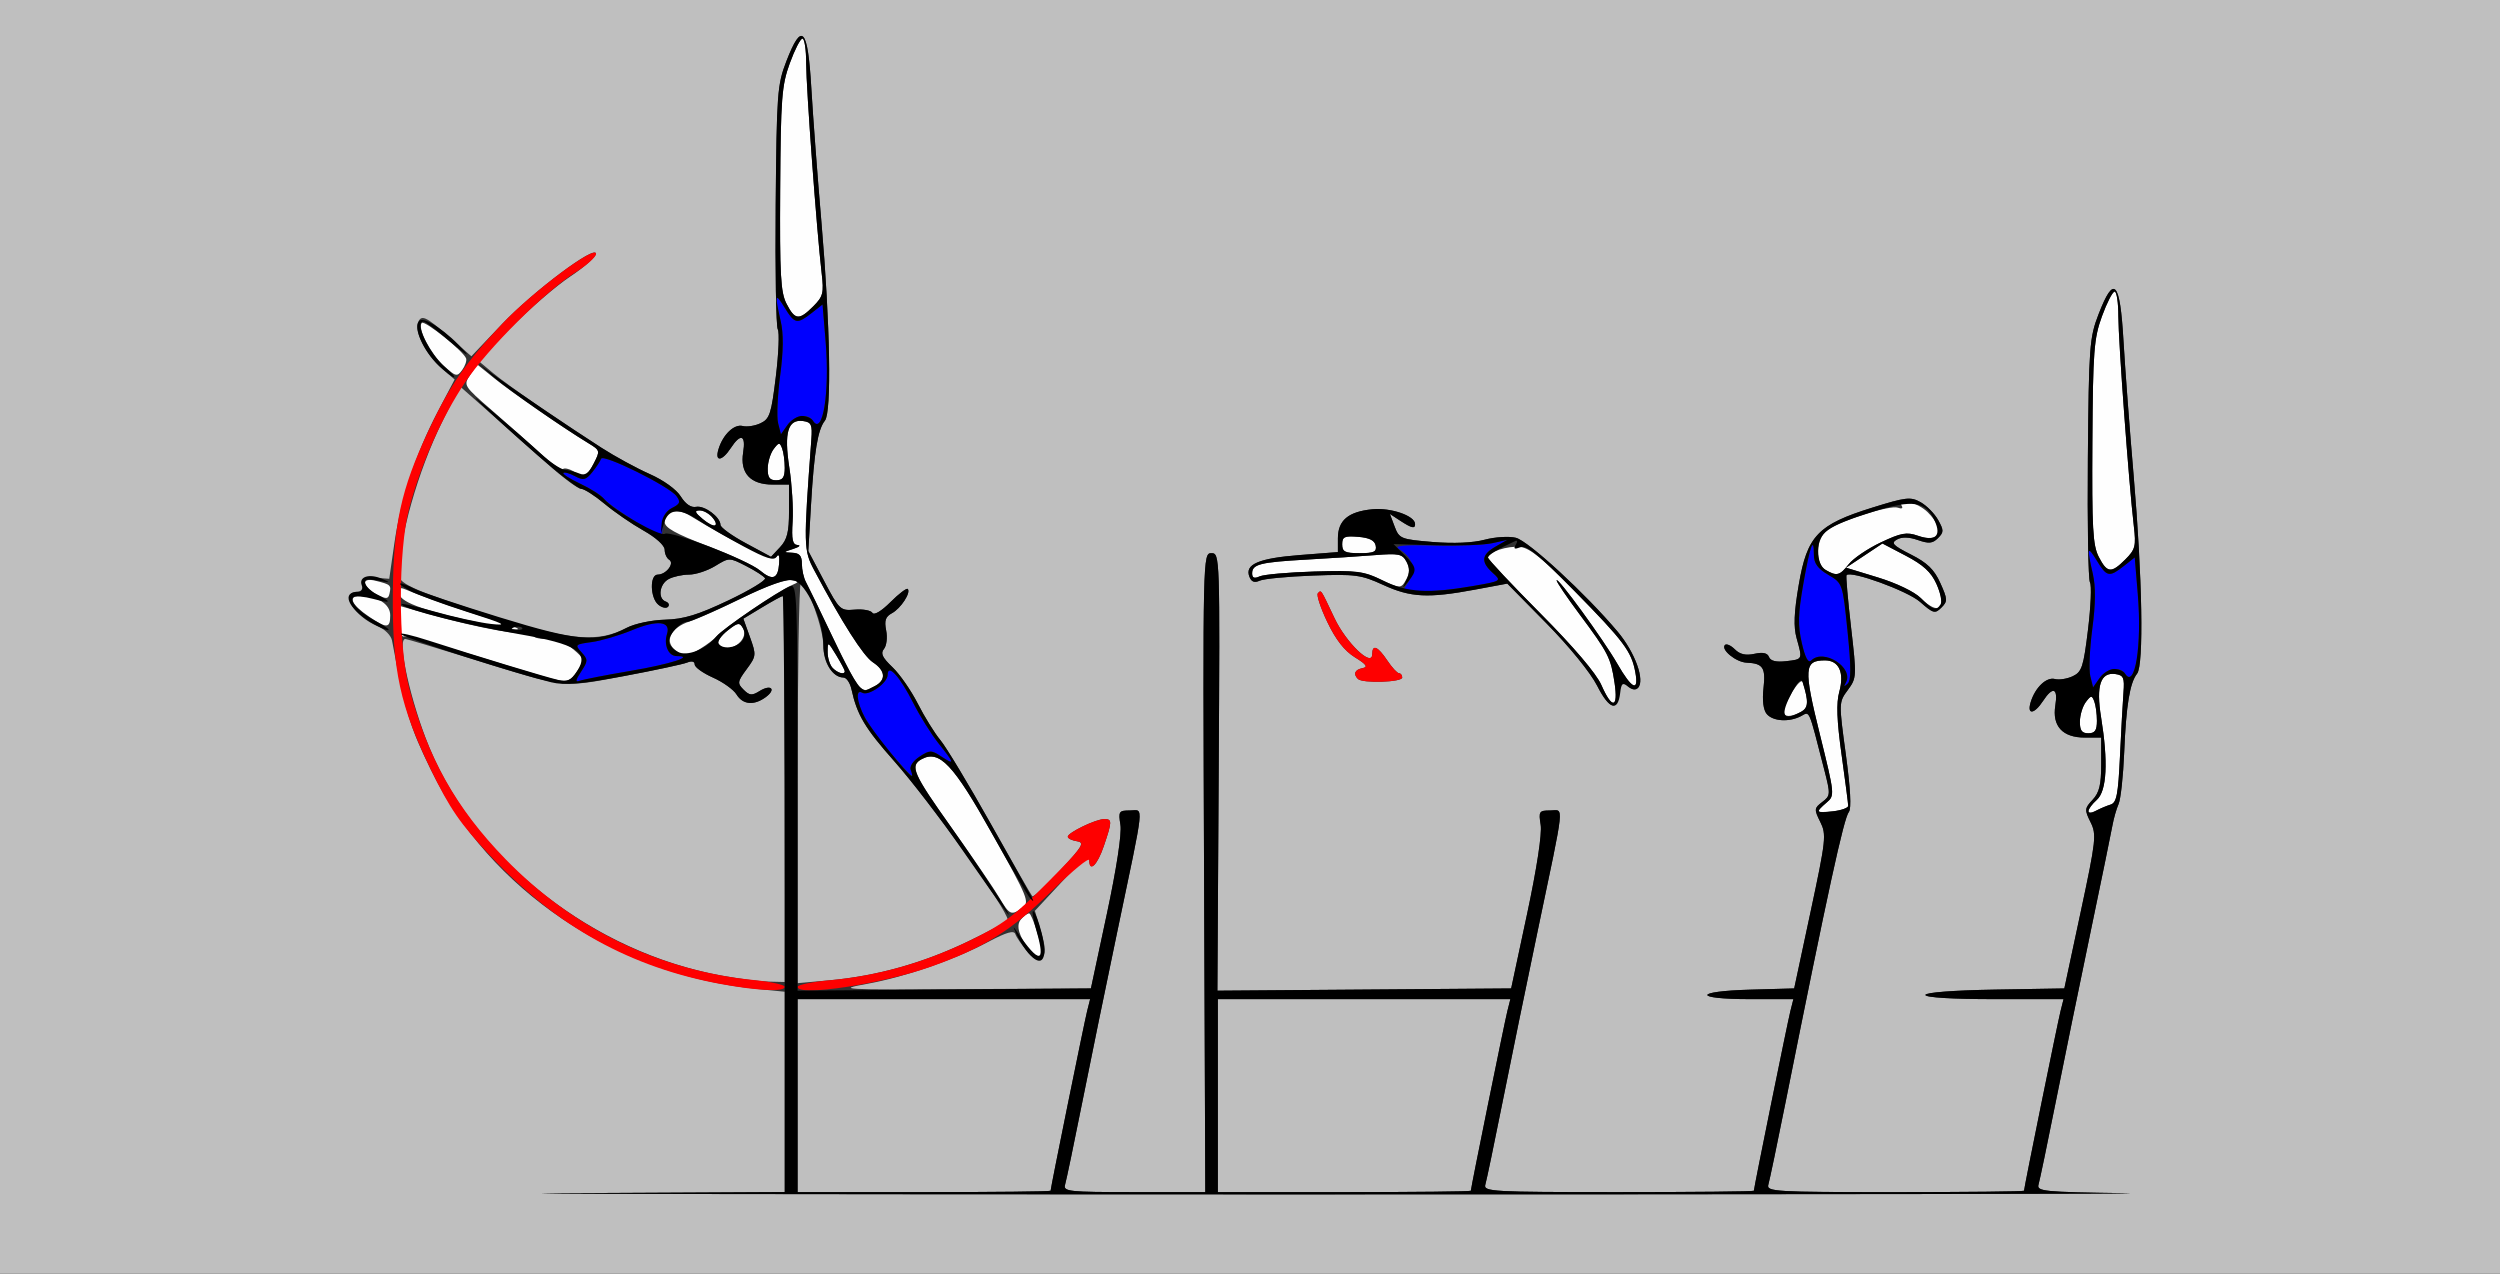 <?xml version="1.0" encoding="UTF-8" standalone="no"?>
<!-- Created with Inkscape (http://www.inkscape.org/) -->

<svg
   xmlns:dc="http://purl.org/dc/elements/1.1/"
   xmlns:cc="http://creativecommons.org/ns#"
   xmlns:rdf="http://www.w3.org/1999/02/22-rdf-syntax-ns#"
   xmlns:svg="http://www.w3.org/2000/svg"
   xmlns="http://www.w3.org/2000/svg"
   version="1.1"
   width="583"
   height="297"
   id="svg2">
  <rect width="100%" height="100%" fill="#333333" stroke="none"/>
  <defs
     id="defs6" />
  <g
     id="g2987">
    <path
       d="m 240.255,221.75 c -2.634,-3.326 -3.4,-5.871 -2.202,-7.314 0.656,-0.79 1.533,-1.436 1.951,-1.436 0.623,0 2.996,7.48 2.996,9.443 0,1.016 -1.739,0.577 -2.745,-0.693 z m -7.211,-12.4 c -1.184,-2.007 -5.91,-8.939 -10.501,-15.404 -9.722,-13.69 -10.476,-15.376 -7.572,-16.931 4.13,-2.21 7.39,1.285 16.66,17.861 8.104,14.49 8.527,15.534 6.814,16.787 -2.617,1.913 -3.005,1.747 -5.401,-2.314 z M 424,189.209 c 0,-0.214 0.881,-1.136 1.958,-2.049 1.935,-1.641 1.916,-1.83 -1.578,-15.963 C 420.585,155.85 420.715,154 425.587,154 c 3.27,0 4.567,2.858 3.33,7.338 -0.724,2.623 -0.575,6.676 0.541,14.677 0.848,6.079 1.542,11.439 1.542,11.91 0,0.471 -1.575,1.04 -3.5,1.265 -1.925,0.225 -3.5,0.234 -3.5,0.02 z m 63,-0.046 c 0,-0.469 0.9,-1.668 2,-2.663 2.316,-2.096 2.656,-8.863 0.968,-19.269 -1.192,-7.345 -0.127,-10.537 3.35,-10.042 1.89,0.269 2.141,0.846 1.875,4.311 -0.169,2.2 -0.535,8.863 -0.813,14.806 -0.421,8.988 -0.79,10.893 -2.192,11.323 -0.928,0.285 -2.474,0.938 -3.437,1.453 -0.963,0.515 -1.75,0.551 -1.75,0.082 z M 485.032,168.25 c 0.018,-1.512 0.639,-3.551 1.382,-4.529 1.213,-1.599 1.413,-1.616 1.968,-0.168 0.34,0.886 0.618,2.924 0.618,4.529 0,2.252 -0.457,2.918 -2,2.918 -1.523,0 -1.992,-0.656 -1.968,-2.75 z M 416,165.996 c 0,-2.109 3.935,-8.328 4.377,-6.918 1.437,4.585 1.355,5.994 -0.401,6.934 C 417.611,167.279 416,167.272 416,165.996 z M 373.441,159.75 c -1.173,-2.677 -6.412,-8.832 -14.152,-16.627 C 352.53,136.315 347,130.425 347,130.033 c 0,-1.309 4.555,-2.807 7.545,-2.481 2.228,0.243 5.433,2.859 13.026,10.635 11.129,11.396 12.905,13.788 13.782,18.562 0.875,4.763 -0.792,3.973 -4.217,-2 C 373.936,149.169 363,134.165 363,135.356 c 0,0.389 2.42,3.956 5.377,7.926 6.69,8.981 7.257,10.094 8.138,15.968 0.895,5.971 -0.571,6.209 -3.074,0.5 z m -173.015,0.485 c -0.591,-0.404 -3.423,-5.685 -6.293,-11.735 -2.87,-6.05 -5.649,-11.781 -6.175,-12.736 -0.526,-0.955 -0.957,-2.868 -0.957,-4.25 0,-1.91 -0.54,-2.537 -2.25,-2.613 -2.159,-0.096 -2.148,-0.132 0.25,-0.9 1.375,-0.44 1.825,-0.845 1,-0.899 -1.182,-0.077 -1.428,-1.249 -1.162,-5.527 0.186,-2.986 -0.158,-8.628 -0.765,-12.539 -1.274,-8.21 -0.333,-11.355 3.244,-10.846 1.888,0.269 2.142,0.851 1.887,4.311 -1.841,24.897 -1.821,25.78 0.685,30.5 6.481,12.206 11.435,19.982 13.655,21.437 2.95,1.933 3.156,4.117 0.521,5.527 -2.275,1.218 -2.256,1.216 -3.64,0.27 z M 127.5,157.97 c -1.65,-0.454 -9.664,-2.893 -17.81,-5.42 -8.145,-2.527 -15.146,-4.387 -15.558,-4.132 -0.412,0.254 -0.85,-1.26 -0.974,-3.365 l -0.226,-3.827 8.284,2.315 c 10.51,2.937 20.588,4.748 22.447,4.034 0.802,-0.308 1.17,-0.115 0.83,0.436 -0.358,0.58 0.839,0.989 2.892,0.989 2.244,0 4.494,0.852 6.259,2.37 2.696,2.319 2.718,2.427 1.033,5 -1.822,2.781 -2.407,2.912 -7.177,1.6 z M 194.2,155.8 c -0.66,-0.66 -1.198,-2.348 -1.196,-3.75 0.004,-2.492 0.049,-2.476 2,0.724 1.098,1.801 1.996,3.488 1.996,3.75 0,0.892 -1.597,0.479 -2.8,-0.724 z m -36.631,-4.126 c -2.763,-2.02 -1.185,-5.319 3.229,-6.751 2.036,-0.661 7.682,-3.189 12.546,-5.619 4.918,-2.457 9.801,-4.249 11,-4.037 2.081,0.368 2.088,0.411 0.196,1.245 -3.285,1.447 -15.962,10.086 -17.474,11.908 C 165.857,149.877 160.862,153 159.741,153 c -0.197,0 -1.175,-0.597 -2.172,-1.326 z m 9.981,-1.594 c -0.313,-0.506 0.645,-1.874 2.128,-3.041 2.4,-1.888 2.795,-1.946 3.589,-0.528 1.643,2.935 -3.95,6.427 -5.717,3.569 z M 113,145.456 c -13.41,-2.797 -19.46,-4.89 -19.84,-6.864 -0.288,-1.497 0.018,-1.723 1.489,-1.102 4.169,1.761 12.315,4.592 19.851,6.897 8.897,2.722 8.337,3.121 -1.5,1.069 z M 85.975,143.75 C 81.975,141.04 81.063,139 83.852,139 88.039,139 91,140.854 91,143.475 c 0,3.104 -0.786,3.147 -5.025,0.275 z m 361.953,-4.277 c -1.464,-1.464 -5.66,-3.485 -9.977,-4.805 l -7.45,-2.278 4.241,-2.823 4.241,-2.823 5.462,2.86 c 4.043,2.117 5.893,3.816 7.121,6.54 2.604,5.775 0.622,7.588 -3.638,3.328 z M 88.079,138.726 c -3.719,-1.883 -4.042,-4.184 -0.461,-3.286 3.507,0.88 3.645,1.007 3.221,2.958 -0.284,1.306 -0.724,1.359 -2.759,0.328 z M 321.5,134.902 c -3.372,-1.632 -5.728,-1.886 -15,-1.614 -6.05,0.177 -11.787,0.683 -12.75,1.124 -1.245,0.571 -1.75,0.37 -1.75,-0.698 0,-2.144 1.851,-2.61 12.786,-3.223 5.343,-0.299 12.505,-0.768 15.917,-1.041 5.485,-0.439 6.328,-0.262 7.285,1.527 0.771,1.441 0.775,2.599 0.012,4.023 -1.274,2.38 -1.383,2.379 -6.5,-0.098 z m -144.325,-1.908 c -1.279,-1.065 -6.791,-3.636 -12.249,-5.715 -7.434,-2.831 -9.924,-4.226 -9.925,-5.56 -0.002,-2.58 2.907,-3.301 5.905,-1.464 10.77,6.598 19.496,10.712 20.224,9.535 0.474,-0.766 0.698,-0.113 0.563,1.64 -0.279,3.625 -1.525,4.056 -4.518,1.564 z M 425.75,132.92 c -2.614,-1.523 -2.33,-7.4 0.452,-9.349 3.216,-2.252 14.618,-5.854 16.385,-5.176 0.862,0.331 1.253,0.155 0.905,-0.407 -1.286,-2.081 3.717,-0.87 6.053,1.466 4.24,4.24 2.925,7.303 -2.347,5.465 -2.559,-0.892 -3.899,-0.647 -8.59,1.573 -3.057,1.446 -6.422,3.727 -7.477,5.069 -2.115,2.689 -2.8,2.862 -5.381,1.359 z m 63.675,-3.066 c -1.381,-2.67 -1.605,-6.713 -1.482,-26.75 0.13,-21.225 0.355,-24.184 2.235,-29.354 1.15,-3.163 2.48,-5.75 2.956,-5.75 0.476,0 0.866,2.592 0.866,5.76 0,5.759 2.461,39.137 3.607,48.928 0.545,4.657 0.345,5.45 -1.955,7.75 -3.318,3.318 -4.256,3.23 -6.228,-0.584 z M 313,126.94 c 0,-1.769 0.53,-2.016 3.742,-1.75 2.615,0.217 3.842,0.837 4.073,2.06 0.272,1.435 -0.403,1.75 -3.742,1.75 C 313.627,129 313,128.683 313,126.94 z m -149.108,-5.881 c -1.85,-1.541 -2.023,-1.999 -0.764,-2.025 1.713,-0.035 4.514,2.658 3.657,3.516 -0.275,0.275 -1.577,-0.395 -2.893,-1.491 z M 179.032,109.25 c 0.018,-1.512 0.639,-3.551 1.382,-4.529 1.213,-1.599 1.413,-1.616 1.968,-0.168 0.34,0.886 0.618,2.924 0.618,4.529 0,2.252 -0.457,2.918 -2,2.918 -1.523,0 -1.992,-0.656 -1.968,-2.75 z m -45.357,0.628 c -1.004,-0.584 -2.087,-0.799 -2.407,-0.479 -0.32,0.32 -2.671,-1.326 -5.225,-3.658 -2.554,-2.332 -7.653,-6.852 -11.331,-10.044 -6.615,-5.741 -6.67,-5.831 -5.073,-8.267 l 1.614,-2.463 4.124,3.332 c 4.017,3.246 16.339,11.744 21.884,15.094 2.678,1.618 2.714,1.756 1.224,4.638 -1.682,3.253 -2.11,3.418 -4.81,1.848 z M 103.468,85.272 c -3.142,-2.878 -6.208,-8.866 -5.104,-9.969 0.674,-0.674 9.783,6.638 10.336,8.296 0.18,0.54 -0.242,1.762 -0.939,2.714 -1.174,1.605 -1.487,1.53 -4.293,-1.04 z M 183.425,70.854 c -1.381,-2.67 -1.605,-6.712 -1.482,-26.75 0.13,-21.225 0.355,-24.184 2.235,-29.354 1.15,-3.163 2.48,-5.75 2.956,-5.75 C 187.61,9 188,11.592 188,14.76 c 0,5.759 2.461,39.137 3.607,48.928 0.545,4.657 0.345,5.45 -1.955,7.75 -3.318,3.318 -4.256,3.23 -6.228,-0.584 z"
       id="path2997"
       style="fill:#fefefe" />
    <path
       d="M 0,148.5 0,0 291.5,0 583,0 583,148.5 583,297 291.5,297 0,297 0,148.5 z m 495.689,129.751 c -19.18,-0.269 -20.771,-0.427 -20.3,-2.021 0.281,-0.951 2.085,-9.605 4.009,-19.23 1.923,-9.625 5.565,-27.4 8.091,-39.5 2.527,-12.1 4.837,-23.35 5.133,-25 0.297,-1.65 0.942,-3.9 1.433,-5 0.492,-1.1 1.079,-6.5 1.306,-12 0.455,-11.041 1.312,-16.275 3.013,-18.412 1.585,-1.99 1.229,-22.481 -0.8,-46.088 -0.922,-10.725 -1.991,-24.9 -2.376,-31.5 -0.82,-14.073 -2.205,-15.548 -5.824,-6.205 -2.107,5.441 -2.259,7.492 -2.487,33.56 -0.133,15.271 0.088,28.299 0.492,28.953 0.404,0.653 0.2,5.593 -0.452,10.977 -1.059,8.739 -1.441,9.909 -3.558,10.909 -1.304,0.616 -3.177,0.909 -4.16,0.652 -1.995,-0.522 -4.616,1.981 -5.659,5.405 -0.918,3.014 0.818,2.862 2.857,-0.25 2.319,-3.539 3.563,-3.099 2.895,1.023 -0.778,4.796 1.679,7.477 6.852,7.477 l 3.845,0 0,6.186 c 0,4.82 -0.444,6.658 -2.01,8.326 -1.873,1.993 -1.906,2.35 -0.481,5.206 1.433,2.872 1.288,4.196 -2.289,20.924 L 481.4,230.5 465.2,230.775 C 455.529,230.939 449,231.443 449,232.025 449,232.618 455.309,233 465.108,233 l 16.108,0 -0.693,2.75 C 479.85,238.427 472,277.04 472,277.679 472,277.856 458.47,278 441.933,278 c -28.166,0 -30.035,-0.111 -29.55,-1.75 0.285,-0.963 2.096,-9.625 4.025,-19.25 9.883,-49.316 13.567,-66.211 14.756,-67.674 0.614,-0.755 0.36,-5.527 -0.71,-13.363 -1.656,-12.131 -1.654,-12.202 0.454,-15.053 2.07,-2.799 2.087,-3.132 0.758,-14.637 -0.748,-6.475 -1.223,-11.941 -1.057,-12.146 0.948,-1.166 14.21,3.653 17.144,6.229 3.095,2.718 3.494,2.825 4.977,1.342 1.483,-1.483 1.463,-1.943 -0.246,-5.733 -1.424,-3.158 -3.025,-4.712 -6.853,-6.652 -4.222,-2.139 -4.726,-2.681 -3.26,-3.501 1.144,-0.64 2.804,-0.598 4.879,0.126 2.548,0.888 3.437,0.803 4.687,-0.447 1.382,-1.382 1.385,-1.825 0.028,-4.242 -0.833,-1.485 -2.671,-3.348 -4.083,-4.141 -2.324,-1.304 -3.398,-1.183 -11.301,1.281 -12.675,3.952 -15.154,6.554 -17.108,17.954 -1.117,6.515 -1.248,9.806 -0.5,12.5 1.393,5.013 1.45,4.889 -2.444,5.343 -2.323,0.271 -3.646,-0.05 -3.999,-0.97 -0.364,-0.947 -1.423,-1.179 -3.405,-0.744 -2.009,0.441 -3.382,0.127 -4.548,-1.039 -0.919,-0.919 -1.961,-1.382 -2.314,-1.028 -1.055,1.055 2.566,4.022 5.041,4.13 3.836,0.168 4.487,1.148 3.946,5.941 -0.32,2.84 -0.045,5.066 0.744,6.016 1.439,1.734 5.273,1.971 8.03,0.495 2.055,-1.1 1.666,-2.002 5.391,12.513 1.483,5.78 1.466,6.056 -0.471,7.529 -1.889,1.437 -1.916,1.718 -0.458,4.641 1.463,2.932 1.332,4.144 -2.265,20.971 L 418.402,230.5 408.201,230.785 C 394.861,231.158 394.784,233 408.108,233 l 10.108,0 -0.693,2.75 C 416.85,238.427 409,277.04 409,277.679 409,277.856 394.795,278 377.433,278 c -29.595,0 -31.535,-0.109 -31.05,-1.75 0.285,-0.963 2.092,-9.625 4.015,-19.25 1.923,-9.625 5.571,-27.4 8.106,-39.5 6.563,-31.33 6.265,-28.5 2.996,-28.5 -2.577,0 -2.725,0.225 -2.215,3.37 0.333,2.054 -0.904,10.157 -3.169,20.75 l -3.716,17.38 -34.251,0.263 -34.25,0.263 0.301,-51.014 c 0.297,-50.447 0.279,-51.014 -1.699,-51.013 -1.985,1.7e-4 -1.998,0.571 -1.714,74.5 L 281.073,278 l -16.604,0 c -15.344,0 -16.564,-0.133 -16.086,-1.75 0.285,-0.963 2.092,-9.625 4.015,-19.25 1.923,-9.625 5.571,-27.4 8.106,-39.5 6.563,-31.33 6.265,-28.5 2.996,-28.5 -2.577,0 -2.725,0.225 -2.215,3.37 0.333,2.054 -0.904,10.157 -3.169,20.75 L 254.399,230.5 l -29.95,0.168 c -28.203,0.158 -29.507,0.087 -22.358,-1.214 9.051,-1.648 20.187,-5.497 28.332,-9.793 4.325,-2.281 6.04,-2.774 6.356,-1.825 0.238,0.714 1.479,2.506 2.758,3.981 1.763,2.035 2.608,2.404 3.498,1.529 0.897,-0.882 0.835,-2.306 -0.262,-6.048 l -1.435,-4.895 6.331,-6.816 C 251.347,201.628 254,199.448 254,200.386 c 0,3.184 1.842,1.527 3.406,-3.064 C 259.366,191.569 259.378,191 257.534,191 255.579,191 249,194.173 249,195.116 c 0,0.41 0.952,0.889 2.114,1.065 1.855,0.28 1.377,1.117 -3.894,6.82 -3.305,3.575 -6.225,6.275 -6.49,6 -0.265,-0.275 -4.649,-7.925 -9.744,-17 -5.094,-9.075 -10.353,-17.805 -11.685,-19.399 -1.332,-1.594 -3.703,-5.419 -5.267,-8.5 -1.565,-3.081 -4.229,-6.915 -5.921,-8.521 -2.361,-2.24 -2.819,-3.23 -1.97,-4.252 0.608,-0.733 0.838,-2.673 0.511,-4.311 -0.462,-2.31 -0.158,-3.212 1.353,-4.02 2.059,-1.102 4.488,-4.836 3.675,-5.649 -0.265,-0.265 -2.079,1.117 -4.032,3.07 -2.111,2.111 -3.815,3.124 -4.201,2.499 -0.358,-0.579 -2.211,-0.918 -4.119,-0.753 -3.362,0.29 -3.583,0.083 -7.149,-6.682 L 188.5,128.5 l 0.644,-11 c 0.718,-12.251 1.56,-17.314 3.231,-19.412 C 193.96,96.098 193.604,75.607 191.575,52 190.653,41.275 189.584,27.1 189.2,20.5 188.379,6.427 186.995,4.952 183.375,14.295 c -2.107,5.441 -2.259,7.492 -2.487,33.56 -0.133,15.271 0.088,28.299 0.492,28.953 0.404,0.653 0.2,5.593 -0.452,10.977 -1.059,8.739 -1.441,9.909 -3.558,10.909 -1.304,0.616 -3.177,0.909 -4.16,0.652 -1.995,-0.522 -4.616,1.981 -5.659,5.405 -0.918,3.014 0.818,2.862 2.857,-0.25 2.319,-3.539 3.563,-3.099 2.895,1.023 -0.778,4.796 1.679,7.477 6.852,7.477 l 3.845,0 0,6.186 c 0,4.906 -0.434,6.648 -2.099,8.42 l -2.099,2.234 -5.885,-3.17 c -3.237,-1.743 -5.892,-3.662 -5.901,-4.265 -0.028,-1.843 -3.759,-4.602 -5.692,-4.209 -1.164,0.237 -2.454,-0.64 -3.565,-2.421 -1.02,-1.637 -4.017,-3.799 -7.243,-5.225 -3.026,-1.338 -8.093,-4.099 -11.26,-6.134 C 129.449,97.468 118.504,89.926 115,87.011 l -3.5,-2.911 7.733,-7.8 C 123.486,72.01 129.661,66.7 132.956,64.5 c 3.294,-2.2 6.002,-4.589 6.017,-5.31 0.048,-2.275 -14.622,8.709 -21.986,16.461 l -7.063,7.436 -5.194,-4.544 C 99.116,73.634 98.224,73.253 97.396,75.41 96.627,77.414 99.669,83.059 103.103,86 l 2.919,2.5 -3.937,7.5 c -5.105,9.724 -8.638,20.453 -10.123,30.738 l -1.189,8.238 -3.137,-0.238 c -2.454,-0.187 -3.106,0.142 -2.998,1.512 0.076,0.963 -0.46,1.75 -1.191,1.75 -4.301,0 -0.996,5.702 4.664,8.046 1.625,0.673 3.09,2.146 3.311,3.33 3.139,16.791 4.081,19.926 9.05,30.123 13.666,28.048 42.911,47.767 75.778,51.093 l 6.75,0.683 0,23.353 0,23.353 -50.75,0.269 c -27.913,0.148 47.125,0.274 166.75,0.281 119.625,0.007 208.135,-0.119 196.689,-0.28 z M 186,255.5 l 0,-22.5 34.108,0 34.108,0 -0.693,2.75 C 252.85,238.427 245,277.04 245,277.679 245,277.856 231.725,278 215.5,278 l -29.5,0 0,-22.5 z m 98,0 0,-22.5 34.108,0 34.108,0 -0.693,2.75 C 350.85,238.427 343,277.04 343,277.679 343,277.856 329.725,278 313.5,278 l -29.5,0 0,-22.5 z M 168.342,227.521 c -29.905,-5.427 -57.336,-26.832 -68.226,-53.24 C 95.757,163.71 92.497,149 94.513,149 c 0.282,0 7.145,2.057 15.25,4.571 22.638,7.022 21.074,6.844 35.795,4.08 7.118,-1.336 13.729,-2.752 14.691,-3.147 1.075,-0.441 1.75,-0.269 1.75,0.446 0,0.64 1.913,2.015 4.25,3.055 2.337,1.041 4.816,2.815 5.508,3.944 1.469,2.394 4.061,2.635 6.799,0.633 2.536,-1.854 1.26,-3.109 -1.444,-1.421 -1.757,1.097 -2.334,1.046 -3.706,-0.325 -1.499,-1.499 -1.445,-1.868 0.708,-4.78 2.252,-3.046 2.279,-3.304 0.782,-7.468 l -1.551,-4.313 4.367,-2.638 C 180.116,140.187 182.288,139 182.541,139 182.793,139 183,159.25 183,184 l 0,45 -3.75,-0.09 c -2.062,-0.05 -6.971,-0.675 -10.908,-1.389 z M 186,182.638 c 0,-25.651 0.338,-46.63 0.75,-46.621 1.469,0.033 5.262,10.553 5.256,14.578 -0.006,4.043 2.175,7.405 4.804,7.405 0.634,0 1.422,1.238 1.753,2.75 1.3,5.953 3.144,9.057 9.953,16.75 8.432,9.527 26.484,34.762 26.484,37.023 0,0.31 -4.162,2.566 -9.25,5.014 -10.459,5.033 -21.235,8.06 -32.245,9.058 L 186,229.276 l 0,-46.638 z m -70,-38.682 c -18.838,-5.992 -23.002,-7.778 -22.992,-9.858 0.041,-8.691 4.42,-24.154 10.146,-35.827 l 4.036,-8.229 7.06,6.229 c 3.883,3.426 9.961,8.816 13.506,11.979 3.546,3.163 7.033,5.75 7.751,5.75 0.718,0 3.182,1.569 5.477,3.486 2.295,1.917 6.387,4.73 9.094,6.25 2.863,1.608 4.921,3.471 4.922,4.455 5.6e-4,0.93 0.473,1.983 1.05,2.339 1.333,0.824 -0.704,3.47 -2.671,3.47 -1.898,0 -1.785,5.417 0.147,7.02 0.838,0.696 1.851,0.914 2.25,0.486 0.399,-0.429 0.163,-0.98 -0.524,-1.226 -1.924,-0.687 -1.481,-4.086 0.684,-5.245 1.064,-0.569 3.201,-1.037 4.75,-1.039 1.549,-0.002 4.292,-0.904 6.097,-2.004 3.277,-1.998 3.286,-1.998 7.182,-0.011 2.145,1.095 4.141,2.379 4.435,2.854 0.294,0.475 -3.568,2.814 -8.582,5.196 -7.067,3.358 -10.375,4.365 -14.716,4.478 -3.157,0.083 -7.09,0.924 -9.013,1.927 -6.636,3.464 -13.063,2.934 -30.088,-2.482 z m 261.392,16.754 -0.108,-3.582 1.787,2.186 c 1.2,1.468 2.123,1.857 2.809,1.185 1.808,-1.77 -0.479,-8.244 -4.673,-13.229 -7.382,-8.776 -20.773,-21.123 -23.707,-21.859 -1.585,-0.398 -4.856,-0.195 -7.268,0.45 -2.744,0.734 -7.289,0.931 -12.139,0.527 -7.427,-0.619 -7.799,-0.77 -8.865,-3.594 l -1.113,-2.948 2.407,1.577 c 2.693,1.764 3.477,1.943 3.477,0.793 0,-1.932 -5.673,-3.892 -10,-3.454 -5.604,0.567 -8,2.593 -8,6.764 l 0,3.216 -8.901,0.696 c -9.556,0.748 -12.852,2.156 -11.753,5.021 0.474,1.235 1.182,1.515 2.412,0.953 0.958,-0.438 6.565,-0.974 12.46,-1.191 9.866,-0.364 11.168,-0.19 16.371,2.192 6.395,2.928 10.431,3.132 21.41,1.083 l 7.5,-1.4 9.149,9.287 c 5.294,5.373 10.267,11.492 11.801,14.519 2.971,5.864 5.105,6.213 4.942,0.81 z M 327,158 c 0,-0.55 -0.338,-1.001 -0.75,-1.003 -0.412,-0.002 -1.65,-1.35 -2.75,-2.997 -2.207,-3.305 -3.5,-3.834 -3.5,-1.432 0,3.155 -6.069,-2.659 -8.804,-8.435 -3.292,-6.951 -3.059,-6.603 -3.874,-5.789 -0.373,0.373 0.619,3.394 2.206,6.712 1.976,4.134 4,6.724 6.428,8.225 2.695,1.666 3.125,2.271 1.794,2.528 -1.809,0.348 -2.244,1.363 -1.083,2.524 C 317.734,159.401 327,159.102 327,158 z"
       id="path2995"
       style="fill:#bfbfbf" />
    <path
       d="m 168.342,229.521 c -21.303,-3.866 -38.508,-13.408 -54.019,-29.96 -7.051,-7.524 -9.397,-10.925 -13.838,-20.06 -7.196,-14.801 -9.012,-23.19 -8.878,-41 0.122,-16.212 1.902,-24.386 8.261,-37.957 4.976,-10.618 8.732,-16.062 17.325,-25.108 7.243,-7.625 21.81,-18.477 21.807,-16.245 -9.8e-4,0.72 -2.138,2.654 -4.75,4.296 -7.204,4.531 -20.442,17.709 -25.776,25.659 -5.418,8.075 -10.334,19.138 -13.043,29.354 -2.594,9.78 -2.604,32.191 -0.018,41.916 4.344,16.337 10.94,28.064 22.452,39.919 15.748,16.218 35.956,26.048 58.012,28.222 3.919,0.386 7.125,1.094 7.125,1.573 0,1.197 -6.102,0.944 -14.658,-0.609 z M 186,230.138 c 0,-0.474 3.377,-1.168 7.505,-1.542 11.032,-1 21.791,-4.027 32.319,-9.094 7.983,-3.842 10.643,-5.817 18.5,-13.734 8,-8.061 8.888,-9.289 6.926,-9.577 -1.238,-0.182 -2.25,-0.666 -2.25,-1.076 0,-0.943 6.579,-4.116 8.534,-4.116 1.844,0 1.832,0.569 -0.128,6.322 -1.515,4.447 -3.406,6.273 -3.406,3.29 0,-0.764 -3.968,2.505 -8.819,7.264 -9.343,9.167 -15.658,13.117 -28.019,17.527 C 205.796,229.457 186,232.466 186,230.138 z m 130.667,-71.805 c -1.161,-1.161 -0.725,-2.175 1.083,-2.524 1.331,-0.256 0.9,-0.862 -1.794,-2.528 -2.428,-1.501 -4.453,-4.091 -6.428,-8.225 -1.586,-3.319 -2.579,-6.339 -2.206,-6.712 0.815,-0.815 0.582,-1.162 3.874,5.789 2.735,5.776 8.804,11.59 8.804,8.435 0,-2.402 1.293,-1.873 3.5,1.432 1.1,1.647 2.337,2.996 2.75,2.997 0.412,0.002 0.75,0.453 0.75,1.003 0,1.102 -9.266,1.401 -10.333,0.333 z"
       id="path2993"
       style="fill:#fe0000" />
    <path
       d="M 207.841,175.741 C 202.967,170.096 200,165.081 200,162.491 c 0,-0.885 0.47,-1.318 1.044,-0.963 1.465,0.905 5.956,-2.241 5.956,-4.173 0,-2.734 2.847,0.402 5.98,6.586 1.549,3.058 4.212,7.309 5.918,9.447 3.754,4.705 3.842,5.143 0.602,3.021 -2.321,-1.521 -2.684,-1.517 -5.078,0.051 -1.515,0.992 -2.353,2.278 -2.031,3.115 0.865,2.254 0.284,1.764 -4.549,-3.834 z m 222.599,-16.535 c 1.971,-3.48 -5.173,-8.073 -8.062,-5.183 -0.697,0.697 -1.396,-0.594 -2.195,-4.056 -0.945,-4.094 -0.881,-6.75 0.33,-13.697 1.563,-8.965 2.488,-11.53 2.488,-6.903 0,2.004 0.865,3.211 3.353,4.679 3.352,1.977 3.354,1.984 4.493,13.173 0.853,8.378 0.853,11.457 1.7e-4,12.238 -0.816,0.747 -0.931,0.675 -0.407,-0.251 z m 57.017,-1.524 c -0.36,-1.433 -0.148,-6.407 0.47,-11.054 0.773,-5.81 0.812,-9.803 0.123,-12.788 -1.439,-6.242 -1.287,-6.742 0.939,-3.09 2.319,3.804 2.893,3.917 6.286,1.248 l 2.545,-2.002 0.715,8.582 c 0.994,11.935 -0.668,22.252 -2.981,18.509 -1.113,-1.801 -4.343,-1.227 -5.942,1.057 l -1.502,2.144 -0.654,-2.606 z m -351.949,-1.052 c 1.639,-2.502 1.646,-2.803 0.092,-4.519 -1.585,-1.751 -1.472,-1.864 2.37,-2.379 2.218,-0.298 6.464,-1.549 9.435,-2.78 5.924,-2.455 9.095,-2.103 8.141,0.903 -0.809,2.549 0.332,5.146 2.261,5.146 4.391,0 -1.45,1.872 -10.772,3.453 -5.755,0.976 -11.099,2.018 -11.874,2.316 -1.054,0.404 -0.967,-0.136 0.346,-2.139 z m 193.041,-21.062 c 1.769,-2.699 0.878,-5.603 -2.31,-7.534 -1.277,-0.773 0.913,-0.99 8.262,-0.819 5.5,0.129 11.575,-0.117 13.5,-0.546 l 3.5,-0.78 -2.75,1.587 c -3.296,1.902 -3.471,3.562 -0.645,6.119 2.1,1.9 2.087,1.908 -4.75,3.094 -3.77,0.654 -9.003,1.216 -11.628,1.25 l -4.773,0.061 1.594,-2.433 z M 147.373,121.093 c -3.37,-2.138 -6.443,-4.398 -6.829,-5.022 -0.386,-0.624 -2.708,-2.078 -5.161,-3.231 -2.453,-1.153 -4.256,-2.3 -4.007,-2.549 0.249,-0.249 1.474,0.094 2.721,0.761 1.955,1.046 2.509,0.917 4.007,-0.932 0.956,-1.181 1.887,-2.594 2.07,-3.141 0.413,-1.239 15.874,6.413 17.558,8.689 1.033,1.396 0.871,1.848 -1,2.795 -1.501,0.76 -2.219,2.015 -2.193,3.833 0.022,1.487 -0.203,2.7 -0.5,2.695 -0.297,-0.005 -3.297,-1.759 -6.667,-3.897 z m 34.084,-22.412 c -0.36,-1.433 -0.148,-6.407 0.47,-11.054 0.773,-5.81 0.812,-9.803 0.123,-12.788 -1.439,-6.242 -1.287,-6.742 0.939,-3.09 2.319,3.804 2.893,3.917 6.286,1.248 l 2.545,-2.002 0.715,8.582 c 0.994,11.935 -0.668,22.252 -2.981,18.509 -1.113,-1.801 -4.343,-1.227 -5.942,1.057 l -1.502,2.144 -0.654,-2.606 z"
       id="path2991"
       style="fill:#0000fe" />
    <path
       d="m 132.25,278.25 50.75,-0.269 0,-69.491 C 183,170.271 182.793,139 182.541,139 c -0.253,0 -2.425,1.187 -4.826,2.638 l -4.367,2.638 1.551,4.313 c 1.497,4.164 1.471,4.422 -0.782,7.468 -2.153,2.912 -2.208,3.28 -0.708,4.78 1.371,1.371 1.949,1.422 3.706,0.325 2.704,-1.689 3.979,-0.434 1.444,1.421 -2.738,2.002 -5.33,1.761 -6.799,-0.633 -0.692,-1.128 -3.171,-2.903 -5.508,-3.944 -2.337,-1.041 -4.25,-2.416 -4.25,-3.055 0,-0.715 -0.675,-0.886 -1.75,-0.446 -0.963,0.395 -7.574,1.811 -14.691,3.147 -10.146,1.905 -13.818,2.22 -17,1.46 -7.736,-1.847 -34.063,-10.254 -35.006,-11.178 -0.521,-0.511 2.404,0.155 6.5,1.479 11.171,3.611 27.098,8.448 30.117,9.147 2.153,0.498 3.005,0.104 4.407,-2.035 2.9,-4.426 -0.063,-6.313 -13.589,-8.656 -12.178,-2.109 -25.961,-5.576 -27.347,-6.879 -0.473,-0.444 2.902,0.265 7.5,1.576 4.598,1.311 10.61,2.633 13.36,2.937 4.135,0.457 3.184,-0.026 -5.5,-2.791 -5.775,-1.839 -11.85,-4.083 -13.5,-4.987 -3.62,-1.984 -2.519,-2.289 1.3,-0.36 1.485,0.75 10.35,3.717 19.7,6.593 18.362,5.648 22.825,6.013 29.696,2.425 1.819,-0.95 5.821,-1.791 8.904,-1.871 4.342,-0.113 7.65,-1.12 14.716,-4.478 5.014,-2.383 8.875,-4.721 8.582,-5.196 -0.294,-0.475 -2.29,-1.76 -4.435,-2.854 -3.896,-1.988 -3.905,-1.988 -7.182,0.011 -1.805,1.1 -4.548,2.002 -6.097,2.004 -1.549,0.002 -3.686,0.47 -4.75,1.039 -2.165,1.159 -2.608,4.557 -0.684,5.245 0.688,0.246 0.923,0.797 0.524,1.226 -0.399,0.429 -1.412,0.21 -2.25,-0.486 C 151.593,139.417 151.48,134 153.378,134 c 1.967,0 4.004,-2.646 2.671,-3.47 -0.577,-0.356 -1.049,-1.409 -1.05,-2.339 -5.9e-4,-0.984 -2.059,-2.847 -4.922,-4.455 -2.706,-1.52 -6.799,-4.333 -9.094,-6.25 C 138.689,115.569 136.245,114 135.553,114 c -0.692,0 -5.24,-3.487 -10.108,-7.75 C 113.277,95.595 105.805,88.328 115,96.091 c 4.125,3.483 9.179,7.895 11.231,9.805 2.052,1.91 4.527,3.557 5.5,3.659 0.973,0.103 2.526,0.506 3.452,0.897 1.239,0.523 2.099,-0.095 3.26,-2.341 1.542,-2.982 1.515,-3.089 -1.182,-4.732 C 130.635,99.344 118.213,90.669 115,87.832 l -3.5,-3.09 3.5,2.565 c 4.546,3.332 17.934,12.401 25.257,17.108 3.166,2.035 8.233,4.796 11.26,6.134 3.226,1.427 6.223,3.588 7.243,5.225 1.11,1.781 2.401,2.657 3.565,2.421 1.933,-0.393 5.664,2.366 5.692,4.209 0.009,0.602 2.665,2.521 5.901,4.265 l 5.885,3.17 2.099,-2.234 C 183.566,125.833 184,124.092 184,119.186 L 184,113 l -3.845,0 c -5.173,0 -7.631,-2.682 -6.852,-7.477 0.669,-4.122 -0.576,-4.561 -2.895,-1.023 -2.039,3.112 -3.776,3.264 -2.857,0.25 1.044,-3.424 3.664,-5.927 5.659,-5.405 0.984,0.257 2.856,-0.036 4.16,-0.652 2.117,-0.999 2.499,-2.169 3.558,-10.909 0.653,-5.384 0.856,-10.324 0.452,-10.977 -0.404,-0.653 -0.625,-13.682 -0.492,-28.953 0.227,-26.067 0.379,-28.119 2.487,-33.56 3.619,-9.343 5.004,-7.868 5.824,6.205 0.385,6.6 1.454,20.775 2.376,31.5 2.029,23.607 2.385,44.098 0.8,46.088 -1.671,2.098 -2.514,7.161 -3.231,19.412 l -0.644,11 3.68,6.981 c 3.566,6.765 3.787,6.972 7.149,6.682 1.908,-0.164 3.762,0.175 4.119,0.753 0.386,0.625 2.09,-0.388 4.201,-2.499 1.953,-1.953 3.767,-3.334 4.032,-3.07 0.813,0.813 -1.616,4.547 -3.675,5.649 -1.511,0.809 -1.814,1.711 -1.353,4.02 0.328,1.638 0.098,3.578 -0.511,4.311 -0.849,1.023 -0.391,2.012 1.97,4.252 1.692,1.606 4.356,5.44 5.921,8.521 1.565,3.081 3.935,6.906 5.267,8.5 1.332,1.594 6.591,10.324 11.685,19.399 11.222,19.991 10.561,18.742 9.26,17.5 -0.576,-0.55 -4.696,-7.543 -9.156,-15.54 -8.721,-15.638 -12.04,-19.127 -16.119,-16.944 -2.874,1.538 -2.116,3.307 6.764,15.782 7.101,9.976 16.218,24.041 12.77,19.702 -0.874,-1.1 -5.479,-7.625 -10.232,-14.5 -4.754,-6.875 -11.837,-16.1 -15.741,-20.5 -6.824,-7.692 -8.669,-10.791 -9.97,-16.75 -0.33,-1.512 -1.197,-2.75 -1.926,-2.75 -2.45,0 -4.636,-3.578 -4.63,-7.579 0.009,-5.655 -3.924,-14.308 -6.852,-15.073 -1.653,-0.432 -5.492,0.904 -13,4.525 -5.86,2.826 -11.185,5.136 -11.833,5.132 -1.615,-0.008 -4.321,2.829 -4.321,4.53 0,0.766 0.896,1.873 1.991,2.459 2.221,1.188 6.531,-0.51 9.075,-3.575 1.55,-1.868 14.468,-10.644 17.224,-11.701 1.598,-0.613 1.71,2.443 1.71,46.826 l 0,47.482 34.2,-0.263 34.2,-0.263 3.716,-17.38 c 2.265,-10.593 3.503,-18.696 3.169,-20.75 C 260.775,189.225 260.923,189 263.5,189 c 3.269,0 3.567,-2.83 -2.996,28.5 -2.535,12.1 -6.182,29.875 -8.106,39.5 -1.923,9.625 -3.73,18.288 -4.015,19.25 -0.479,1.617 0.742,1.75 16.086,1.75 l 16.604,0 -0.286,-74.5 c -0.284,-73.929 -0.271,-74.5 1.714,-74.5 1.978,-1.8e-4 1.997,0.566 1.699,51.013 l -0.301,51.014 34.25,-0.263 34.251,-0.263 3.716,-17.38 c 2.265,-10.593 3.503,-18.696 3.169,-20.75 C 358.775,189.225 358.923,189 361.5,189 c 3.269,0 3.567,-2.83 -2.996,28.5 -2.535,12.1 -6.182,29.875 -8.106,39.5 -1.923,9.625 -3.73,18.288 -4.015,19.25 -0.486,1.641 1.455,1.75 31.05,1.75 C 394.795,278 409,277.856 409,277.679 c 0,-0.639 7.85,-39.252 8.524,-41.929 l 0.693,-2.75 -10.108,0 c -13.324,0 -13.247,-1.842 0.093,-2.215 L 418.402,230.5 422.22,212.641 c 3.597,-16.826 3.728,-18.039 2.265,-20.971 -1.458,-2.923 -1.43,-3.204 0.458,-4.641 1.937,-1.474 1.954,-1.749 0.471,-7.529 -3.725,-14.515 -3.336,-13.612 -5.391,-12.513 -2.757,1.476 -6.591,1.239 -8.03,-0.495 -0.789,-0.95 -1.064,-3.175 -0.744,-6.016 0.54,-4.794 -0.111,-5.773 -3.946,-5.941 -2.476,-0.108 -6.097,-3.075 -5.041,-4.13 0.354,-0.354 1.395,0.109 2.314,1.028 1.167,1.167 2.54,1.481 4.548,1.039 1.982,-0.435 3.041,-0.204 3.405,0.744 0.353,0.921 1.676,1.241 3.999,0.97 3.894,-0.455 3.837,-0.33 2.444,-5.343 -0.748,-2.694 -0.617,-5.985 0.5,-12.5 1.954,-11.4 4.434,-14.002 17.108,-17.954 7.903,-2.464 8.977,-2.586 11.301,-1.281 1.412,0.793 3.25,2.656 4.083,4.141 1.357,2.417 1.354,2.86 -0.028,4.242 -1.25,1.25 -2.14,1.335 -4.687,0.447 -2.075,-0.723 -3.735,-0.766 -4.879,-0.126 -1.466,0.82 -0.962,1.362 3.26,3.501 3.827,1.939 5.429,3.494 6.853,6.652 1.709,3.791 1.729,4.25 0.246,5.733 -1.483,1.483 -1.882,1.376 -4.977,-1.342 -2.934,-2.576 -16.196,-7.395 -17.144,-6.229 -0.167,0.205 0.309,5.671 1.057,12.146 1.329,11.506 1.312,11.838 -0.758,14.637 -2.108,2.851 -2.11,2.922 -0.454,15.053 1.07,7.835 1.323,12.608 0.71,13.363 -1.19,1.463 -4.873,18.358 -14.756,67.674 -1.929,9.625 -3.74,18.288 -4.025,19.25 -0.485,1.639 1.383,1.75 29.55,1.75 C 458.47,278 472,277.856 472,277.679 c 0,-0.639 7.85,-39.252 8.524,-41.929 l 0.693,-2.75 -16.108,0 C 455.309,233 449,232.618 449,232.025 c 0,-0.582 6.529,-1.086 16.2,-1.25 L 481.4,230.5 485.219,212.641 c 3.577,-16.728 3.722,-18.053 2.289,-20.924 -1.425,-2.856 -1.392,-3.212 0.481,-5.206 1.567,-1.668 2.01,-3.506 2.01,-8.326 L 490,172 l -3.845,0 c -5.173,0 -7.631,-2.682 -6.852,-7.477 0.669,-4.122 -0.576,-4.561 -2.895,-1.023 -2.039,3.112 -3.776,3.264 -2.857,0.25 1.044,-3.424 3.664,-5.927 5.659,-5.405 0.984,0.257 2.856,-0.036 4.16,-0.652 2.117,-0.999 2.499,-2.169 3.558,-10.909 0.653,-5.384 0.856,-10.324 0.452,-10.977 -0.404,-0.653 -0.625,-13.682 -0.492,-28.953 0.227,-26.067 0.379,-28.119 2.487,-33.56 3.619,-9.343 5.004,-7.868 5.824,6.205 0.385,6.6 1.454,20.775 2.376,31.5 2.029,23.607 2.385,44.098 0.8,46.088 -1.702,2.137 -2.558,7.371 -3.013,18.412 -0.227,5.5 -0.815,10.9 -1.306,12 -0.492,1.1 -1.137,3.35 -1.433,5 -0.297,1.65 -2.607,12.9 -5.133,25 -2.527,12.1 -6.168,29.875 -8.091,39.5 -1.923,9.625 -3.727,18.278 -4.009,19.23 -0.471,1.594 1.12,1.752 20.3,2.021 C 507.135,278.411 418.625,278.537 299,278.531 179.375,278.524 104.338,278.398 132.25,278.25 z M 245,277.679 c 0,-0.639 7.85,-39.252 8.524,-41.929 l 0.693,-2.75 -34.108,0 -34.108,0 0,22.5 0,22.5 29.5,0 c 16.225,0 29.5,-0.144 29.5,-0.321 z m 98,0 c 0,-0.639 7.85,-39.252 8.524,-41.929 l 0.693,-2.75 -34.108,0 -34.108,0 0,22.5 0,22.5 29.5,0 c 16.225,0 29.5,-0.144 29.5,-0.321 z m 88,-89.754 c 0,-0.471 -0.694,-5.83 -1.542,-11.91 -1.116,-8.001 -1.265,-12.054 -0.541,-14.677 1.237,-4.48 -0.06,-7.338 -3.33,-7.338 -4.872,0 -5.002,1.85 -1.208,17.197 3.494,14.133 3.513,14.323 1.578,15.963 -2.675,2.269 -2.499,2.501 1.542,2.03 1.925,-0.225 3.5,-0.794 3.5,-1.265 z m 61.187,-0.296 c 1.403,-0.43 1.772,-2.335 2.192,-11.323 0.278,-5.943 0.644,-12.606 0.813,-14.806 0.266,-3.464 0.015,-4.042 -1.875,-4.311 -3.477,-0.495 -4.542,2.697 -3.35,10.042 1.689,10.406 1.349,17.173 -0.968,19.269 -2.466,2.232 -2.623,3.85 -0.25,2.581 0.963,-0.515 2.509,-1.168 3.437,-1.453 z m -279.796,-8.054 c -0.321,-0.837 0.517,-2.123 2.031,-3.115 2.394,-1.569 2.757,-1.572 5.078,-0.051 3.239,2.123 3.152,1.684 -0.602,-3.021 -1.706,-2.138 -4.369,-6.389 -5.918,-9.447 C 209.847,157.756 207,154.621 207,157.355 c 0,1.932 -4.491,5.078 -5.956,4.173 -1.582,-0.977 -1.25,2.174 0.606,5.763 C 203.074,170.043 211.872,181 212.659,181 c 0.153,0 0.032,-0.641 -0.269,-1.426 z M 489,168.082 c 0,-1.605 -0.278,-3.643 -0.618,-4.529 -0.555,-1.448 -0.755,-1.43 -1.968,0.168 -0.742,0.979 -1.364,3.017 -1.382,4.529 -0.024,2.094 0.445,2.75 1.968,2.75 1.543,0 2,-0.667 2,-2.918 z m -69.024,-2.069 c 1.757,-0.94 1.838,-2.349 0.401,-6.934 -0.281,-0.898 -1.169,-0.071 -2.411,2.246 -2.968,5.538 -2.336,7.014 2.01,4.688 z m -215.91,-6.048 c 2.635,-1.41 2.429,-3.594 -0.521,-5.527 -2.221,-1.455 -7.175,-9.232 -13.655,-21.437 -2.506,-4.72 -2.526,-5.603 -0.685,-30.5 0.256,-3.46 0.001,-4.042 -1.887,-4.311 -3.578,-0.509 -4.518,2.635 -3.244,10.846 0.607,3.911 0.951,9.554 0.765,12.539 -0.267,4.277 -0.02,5.449 1.162,5.527 0.825,0.054 0.375,0.459 -1,0.899 -2.398,0.768 -2.409,0.805 -0.25,0.9 1.71,0.076 2.25,0.703 2.25,2.613 0,1.382 0.431,3.295 0.957,4.25 0.526,0.955 3.305,6.686 6.175,12.736 4.521,9.53 6.298,12.418 7.683,12.485 0.174,0.008 1.186,-0.451 2.25,-1.02 z m 226.78,-12.746 c -1.139,-11.19 -1.141,-11.196 -4.493,-13.173 C 423.865,132.578 423,131.371 423,129.367 c 0,-4.627 -0.924,-2.062 -2.488,6.903 -1.211,6.947 -1.276,9.603 -0.33,13.697 0.799,3.462 1.498,4.753 2.195,4.056 2.89,-2.89 10.034,1.703 8.062,5.183 -0.525,0.926 -0.409,0.998 0.407,0.251 0.853,-0.78 0.853,-3.86 -1.7e-4,-12.238 z M 492.998,156 c 1.036,0 2.187,0.489 2.556,1.087 2.314,3.744 3.975,-6.574 2.981,-18.509 l -0.715,-8.582 -2.545,2.002 c -3.393,2.669 -3.967,2.555 -6.286,-1.248 -2.227,-3.652 -2.379,-3.152 -0.939,3.09 0.688,2.985 0.65,6.977 -0.123,12.788 -0.618,4.646 -0.83,9.62 -0.47,11.054 l 0.654,2.606 1.502,-2.144 C 490.438,156.965 491.961,156 492.998,156 z m -345.962,0.453 C 156.357,154.872 162.198,153 157.807,153 c -1.929,0 -3.07,-2.597 -2.261,-5.146 0.954,-3.007 -2.217,-3.359 -8.141,-0.903 -2.971,1.231 -7.217,2.482 -9.435,2.78 -3.842,0.515 -3.955,0.628 -2.37,2.379 1.553,1.716 1.547,2.017 -0.092,4.519 -1.313,2.004 -1.4,2.544 -0.346,2.139 0.775,-0.298 6.119,-1.34 11.874,-2.316 z M 197,156.524 c 0,-0.262 -0.898,-1.949 -1.996,-3.75 -1.951,-3.2 -1.996,-3.217 -2,-0.724 -0.002,1.403 0.536,3.09 1.196,3.75 1.203,1.203 2.8,1.616 2.8,0.724 z m -24.043,-6.972 c 0.765,-0.921 0.877,-2.027 0.31,-3.041 -0.794,-1.418 -1.189,-1.36 -3.589,0.528 -1.483,1.167 -2.441,2.535 -2.128,3.041 0.869,1.406 4.06,1.095 5.407,-0.528 z m -51.227,-3.157 c -0.332,-0.332 -1.195,-0.368 -1.917,-0.079 -0.798,0.319 -0.561,0.556 0.604,0.604 1.054,0.043 1.645,-0.193 1.312,-0.525 z m 330.825,-5.483 c 0.369,-0.598 -0.075,-2.743 -0.988,-4.768 -1.229,-2.725 -3.078,-4.424 -7.121,-6.54 l -5.462,-2.86 -4.241,2.823 -4.241,2.823 7.45,2.278 c 4.317,1.32 8.513,3.34 9.977,4.805 2.793,2.793 3.629,3.053 4.626,1.44 z m -270.86,-9.484 c 0.14,-1.819 -0.079,-2.423 -0.583,-1.608 -0.623,1.009 -2.38,0.463 -7.709,-2.397 -3.796,-2.037 -8.557,-4.805 -10.581,-6.151 -4.377,-2.912 -6.961,-2.675 -7.978,0.732 l -0.745,2.495 0.202,-2.475 c 0.116,-1.427 1.147,-2.944 2.434,-3.583 1.871,-0.929 2.033,-1.377 1,-2.774 -1.684,-2.277 -17.145,-9.928 -17.558,-8.689 -0.182,0.547 -1.114,1.961 -2.07,3.141 -1.498,1.849 -2.052,1.978 -4.007,0.932 -1.248,-0.668 -2.472,-1.01 -2.721,-0.761 -0.249,0.249 1.502,1.372 3.892,2.495 2.39,1.123 4.938,2.758 5.664,3.632 2.15,2.59 12.957,8.769 14.101,8.062 1.346,-0.832 19.17,6.037 22.188,8.552 2.948,2.455 4.195,2.009 4.472,-1.601 z m 249.437,0.131 c 1.055,-1.341 4.42,-3.622 7.477,-5.069 4.742,-2.244 6.015,-2.471 8.662,-1.548 4.01,1.398 5.517,0.078 3.917,-3.432 -2.116,-4.645 -5.081,-5.094 -14.382,-2.182 C 426.051,122.698 424,124.168 424,128.507 c 0,2.177 0.627,3.759 1.75,4.413 2.581,1.503 3.265,1.33 5.381,-1.359 z m 64.522,-1.123 c 2.3,-2.3 2.5,-3.093 1.955,-7.75 C 496.461,112.896 494,79.519 494,73.76 494,70.592 493.61,68 493.134,68 c -0.476,0 -1.807,2.587 -2.956,5.75 -1.88,5.17 -2.105,8.13 -2.235,29.354 -0.123,20.038 0.101,24.08 1.482,26.75 1.972,3.813 2.911,3.901 6.228,0.584 z m -329.633,-9.914 c -0.696,-0.838 -1.997,-1.509 -2.893,-1.491 -1.259,0.026 -1.086,0.484 0.764,2.025 2.655,2.211 4.105,1.847 2.128,-0.534 z M 183,109.082 c 0,-1.605 -0.278,-3.643 -0.618,-4.529 -0.555,-1.448 -0.755,-1.43 -1.968,0.168 -0.742,0.979 -1.364,3.017 -1.382,4.529 -0.024,2.094 0.445,2.75 1.968,2.75 1.543,0 2,-0.667 2,-2.918 z M 186.998,97 c 1.036,0 2.187,0.489 2.556,1.087 2.314,3.744 3.975,-6.574 2.981,-18.509 l -0.715,-8.582 -2.545,2.002 c -3.393,2.669 -3.967,2.555 -6.286,-1.248 -2.227,-3.652 -2.379,-3.152 -0.939,3.09 0.688,2.985 0.65,6.977 -0.123,12.788 -0.618,4.646 -0.83,9.62 -0.47,11.054 l 0.654,2.606 1.502,-2.144 C 184.438,97.965 185.961,97 186.998,97 z m 2.655,-25.562 c 2.3,-2.3 2.5,-3.093 1.955,-7.75 C 190.461,53.896 188,20.519 188,14.76 188,11.592 187.61,9 187.134,9 c -0.476,0 -1.807,2.587 -2.956,5.75 -1.88,5.17 -2.105,8.13 -2.235,29.354 -0.123,20.038 0.101,24.08 1.482,26.75 1.972,3.813 2.911,3.901 6.228,0.584 z M 239.783,222.25 c -0.84,-0.963 -2.044,-2.875 -2.675,-4.25 -0.972,-2.114 -0.953,-2.212 0.121,-0.631 5.084,7.478 6.724,7.372 4.479,-0.287 -0.816,-2.783 -1.139,-4.848 -0.719,-4.588 0.42,0.26 1.282,2.528 1.915,5.041 1.563,6.209 0.105,8.413 -3.121,4.716 z m 132.666,-62.349 c -1.534,-3.027 -6.507,-9.146 -11.801,-14.519 l -9.149,-9.287 -7.5,1.4 c -10.98,2.049 -15.015,1.845 -21.41,-1.083 -5.203,-2.382 -6.505,-2.556 -16.371,-2.192 -5.895,0.218 -11.502,0.754 -12.46,1.191 -1.23,0.562 -1.939,0.283 -2.412,-0.953 -1.099,-2.865 2.197,-4.273 11.753,-5.021 L 312,128.742 312,125.526 c 0,-4.172 2.396,-6.198 8,-6.764 4.327,-0.438 10,1.522 10,3.454 0,1.15 -0.785,0.972 -3.477,-0.793 l -2.407,-1.577 1.113,2.948 c 1.066,2.824 1.438,2.975 8.865,3.594 4.85,0.404 9.394,0.207 12.139,-0.527 2.413,-0.645 5.683,-0.848 7.268,-0.45 2.934,0.736 16.325,13.083 23.707,21.859 4.059,4.825 6.473,11.45 4.786,13.137 -0.545,0.545 -1.497,0.42 -2.378,-0.311 -1.226,-1.017 -1.524,-0.765 -1.792,1.515 -0.53,4.493 -2.556,3.848 -5.373,-1.71 z m 4.065,-0.651 c -0.881,-5.875 -1.448,-6.988 -8.138,-15.968 -2.957,-3.97 -5.377,-7.537 -5.377,-7.926 0,-1.191 10.936,13.813 14.137,19.394 3.425,5.973 5.091,6.763 4.217,2 -0.893,-4.865 -2.683,-7.244 -14.324,-19.042 -8.388,-8.501 -11.042,-10.641 -12.503,-10.08 -1.37,0.526 -1.645,0.372 -1.051,-0.588 0.442,-0.715 0.403,-1.114 -0.086,-0.888 -4.16,1.927 -6.389,3.281 -6.389,3.881 0,0.392 5.53,6.282 12.289,13.089 7.739,7.795 12.978,13.951 14.152,16.627 2.503,5.709 3.97,5.471 3.074,-0.5 z m -33.16,-22.561 c 6.837,-1.185 6.85,-1.194 4.75,-3.094 -2.826,-2.557 -2.651,-4.216 0.645,-6.119 l 2.75,-1.587 -3.5,0.78 c -1.925,0.429 -7.894,0.652 -13.263,0.496 l -9.763,-0.283 2.513,2.513 c 2.941,2.941 3.038,3.567 0.958,6.163 -1.493,1.864 -1.512,1.852 -0.465,-0.309 0.783,-1.617 0.786,-2.819 0.008,-4.273 -0.957,-1.789 -1.8,-1.966 -7.285,-1.527 -3.411,0.273 -10.574,0.741 -15.917,1.041 C 293.851,131.104 292,131.57 292,133.714 c 0,1.068 0.505,1.269 1.75,0.698 0.963,-0.441 6.7,-0.953 12.75,-1.138 10.029,-0.306 11.441,-0.119 16,2.116 5.655,2.773 10.581,3.08 20.855,1.298 z M 320.815,127.25 c -0.232,-1.223 -1.458,-1.843 -4.073,-2.06 -3.212,-0.266 -3.742,-0.019 -3.742,1.75 0,1.743 0.627,2.06 4.073,2.06 3.339,0 4.014,-0.315 3.742,-1.75 z M 86.5,145.158 C 81.111,141.864 79.507,138 83.528,138 c 0.839,0 1.178,-0.604 0.837,-1.492 -0.771,-2.009 1.706,-2.82 4.7,-1.54 2.15,0.919 2.041,0.97 -0.934,0.431 -2.573,-0.466 -3.263,-0.291 -2.921,0.745 0.246,0.746 1.432,1.851 2.636,2.457 3.673,1.848 3.423,2.193 -0.777,1.072 -2.203,-0.588 -4.31,-0.766 -4.68,-0.395 -1.006,1.006 1.508,3.615 5.54,5.746 1.964,1.038 3.121,1.906 2.571,1.928 -0.55,0.022 -2.35,-0.785 -4,-1.794 z M 102.308,85.25 c -3.674,-3.48 -6.031,-8.928 -4.517,-10.441 1.139,-1.139 6.719,2.66 10.709,7.292 1.1,1.277 -0.467,0.202 -3.483,-2.39 C 102.002,77.12 99.189,75 98.767,75 c -2.273,0 1.309,7.521 5.102,10.714 1.447,1.218 2.341,2.23 1.986,2.25 -0.354,0.02 -1.951,-1.202 -3.547,-2.714 z"
       id="path2989"
       style="fill:#000000" />
  </g>
</svg>
